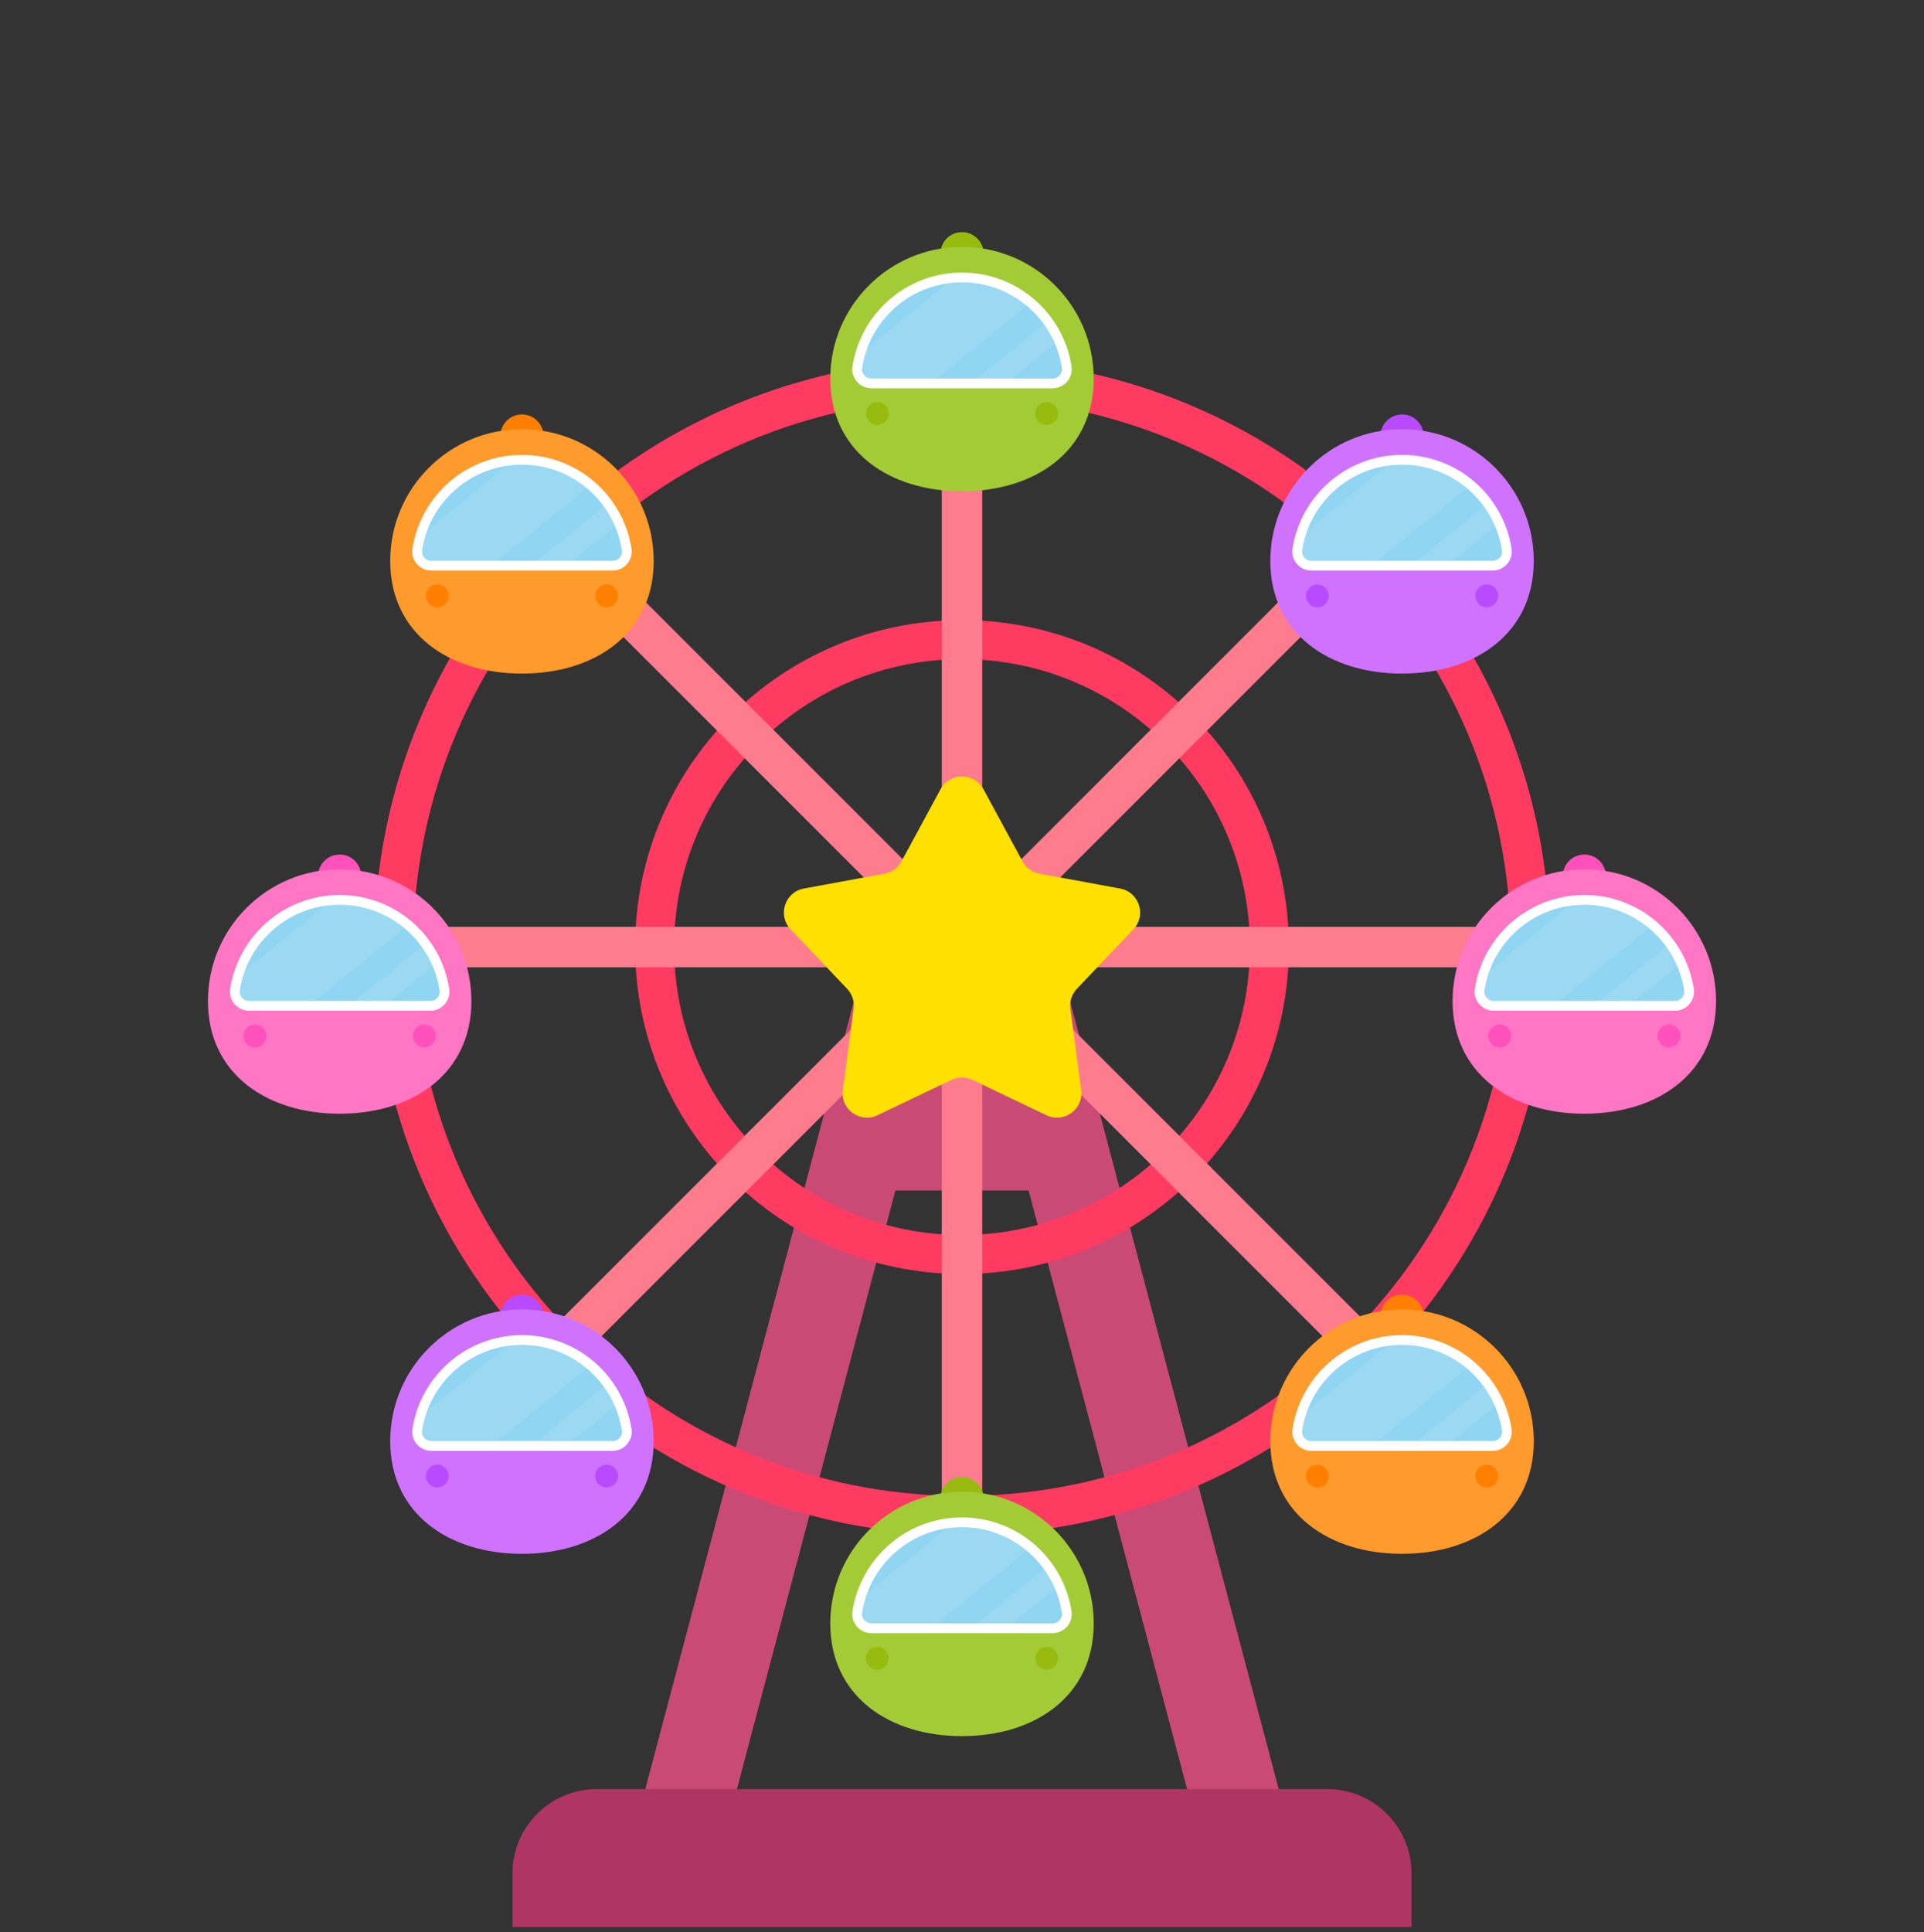 <svg width="240" height="241" viewBox="0 0 240 241" fill="none" xmlns="http://www.w3.org/2000/svg">
<rect x="0" y="0" width="240" height="241" fill="#333333" stroke="none"/>
<g clip-path="url(#clip0_4073_26161)">
<path d="M111.694 148.472H128.306L149.217 227.441H160.645L130.196 112.456H109.803L79.355 227.441H90.783L111.694 148.472Z" fill="#C94B75"/>
<path d="M120 156.461C141.176 156.461 158.342 139.294 158.342 118.118C158.342 96.942 141.176 79.776 120 79.776C98.824 79.776 81.658 96.942 81.658 118.118C81.658 139.294 98.824 156.461 120 156.461Z" stroke="#FF3B61" stroke-width="4.869" stroke-miterlimit="10"/>
<path d="M120 189.013C159.154 189.013 190.895 157.272 190.895 118.118C190.895 78.964 159.154 47.223 120 47.223C80.846 47.223 49.105 78.964 49.105 118.118C49.105 157.272 80.846 189.013 120 189.013Z" stroke="#FF3B61" stroke-width="4.869" stroke-miterlimit="10"/>
<path d="M122.523 42.599H117.477V193.637H122.523V42.599Z" fill="#FF7B8E"/>
<path d="M195.519 120.641V115.596L44.481 115.596V120.641L195.519 120.641Z" fill="#FF7B8E"/>
<path d="M171.616 173.301L175.183 169.734L68.384 62.934L64.816 66.502L171.616 173.301Z" fill="#FF7B8E"/>
<path d="M175.183 66.502L171.616 62.935L64.816 169.734L68.384 173.302L175.183 66.502Z" fill="#FF7B8E"/>
<path d="M120 34.339C121.488 34.339 122.694 33.132 122.694 31.645C122.694 30.157 121.488 28.951 120 28.951C118.512 28.951 117.306 30.157 117.306 31.645C117.306 33.132 118.512 34.339 120 34.339Z" fill="#97BC0F"/>
<path d="M136.432 47.223C136.432 56.299 129.075 61.275 120 61.275C110.925 61.275 103.568 56.299 103.568 47.223C103.568 38.148 110.925 30.791 120 30.791C129.075 30.791 136.432 38.148 136.432 47.223Z" fill="#A3CB36"/>
<path d="M109.438 52.999C110.224 52.999 110.861 52.362 110.861 51.576C110.861 50.79 110.224 50.153 109.438 50.153C108.652 50.153 108.014 50.79 108.014 51.576C108.014 52.362 108.652 52.999 109.438 52.999Z" fill="#97BC0F"/>
<path d="M130.562 52.999C131.348 52.999 131.986 52.362 131.986 51.576C131.986 50.79 131.348 50.153 130.562 50.153C129.776 50.153 129.139 50.79 129.139 51.576C129.139 52.362 129.776 52.999 130.562 52.999Z" fill="#97BC0F"/>
<path d="M108.697 47.819C107.617 47.819 106.775 46.858 106.939 45.791C107.915 39.455 113.391 34.603 120 34.603C126.609 34.603 132.085 39.455 133.061 45.791C133.225 46.858 132.383 47.819 131.303 47.819H108.697Z" fill="#90D5F2" stroke="white" stroke-width="1.217" stroke-miterlimit="10"/>
<g opacity="0.1">
<path d="M128.563 37.758C126.256 35.793 123.268 34.603 120 34.603C119.645 34.603 119.296 34.624 118.948 34.652L107.332 44.09C107.169 44.645 107.029 45.209 106.939 45.791C106.775 46.858 107.617 47.819 108.697 47.819H116.18L128.563 37.758Z" fill="white"/>
<path d="M132.095 42.496C131.711 41.624 131.229 40.806 130.674 40.045L121.106 47.819H125.544L132.095 42.496Z" fill="white"/>
</g>
<path d="M65.108 57.076C66.596 57.076 67.802 55.87 67.802 54.382C67.802 52.894 66.596 51.688 65.108 51.688C63.62 51.688 62.414 52.894 62.414 54.382C62.414 55.87 63.62 57.076 65.108 57.076Z" fill="#FF7F00"/>
<path d="M81.54 69.96C81.54 79.036 74.183 84.012 65.108 84.012C56.032 84.012 48.675 79.036 48.675 69.96C48.675 60.885 56.032 53.528 65.108 53.528C74.183 53.528 81.54 60.885 81.54 69.96Z" fill="#FF9A2C"/>
<path d="M54.545 75.736C55.332 75.736 55.969 75.099 55.969 74.313C55.969 73.527 55.332 72.89 54.545 72.89C53.759 72.89 53.122 73.527 53.122 74.313C53.122 75.099 53.759 75.736 54.545 75.736Z" fill="#FF7F00"/>
<path d="M75.67 75.736C76.456 75.736 77.094 75.099 77.094 74.313C77.094 73.527 76.456 72.89 75.67 72.89C74.884 72.89 74.247 73.527 74.247 74.313C74.247 75.099 74.884 75.736 75.67 75.736Z" fill="#FF7F00"/>
<path d="M53.805 70.556C52.725 70.556 51.883 69.595 52.047 68.528C53.023 62.192 58.499 57.341 65.108 57.341C71.717 57.341 77.193 62.192 78.168 68.528C78.333 69.595 77.49 70.556 76.411 70.556H53.805Z" fill="#90D5F2" stroke="white" stroke-width="1.217" stroke-miterlimit="10"/>
<g opacity="0.1">
<path d="M73.671 60.495C71.364 58.53 68.376 57.341 65.108 57.341C64.753 57.341 64.404 57.362 64.056 57.389L52.44 66.827C52.277 67.382 52.137 67.946 52.047 68.528C51.883 69.595 52.725 70.556 53.805 70.556H61.288L73.671 60.495Z" fill="white"/>
<path d="M77.203 65.233C76.819 64.361 76.337 63.544 75.782 62.782L66.214 70.556H70.652L77.203 65.233Z" fill="white"/>
</g>
<path d="M42.371 111.968C43.858 111.968 45.065 110.762 45.065 109.274C45.065 107.786 43.858 106.58 42.371 106.58C40.883 106.58 39.677 107.786 39.677 109.274C39.677 110.762 40.883 111.968 42.371 111.968Z" fill="#FF50BC"/>
<path d="M58.803 124.852C58.803 133.928 51.446 138.904 42.371 138.904C33.295 138.904 25.938 133.928 25.938 124.852C25.938 115.777 33.295 108.42 42.371 108.42C51.446 108.42 58.803 115.777 58.803 124.852Z" fill="#FF76C4"/>
<path d="M31.808 130.629C32.594 130.629 33.232 129.992 33.232 129.205C33.232 128.419 32.594 127.782 31.808 127.782C31.022 127.782 30.385 128.419 30.385 129.205C30.385 129.992 31.022 130.629 31.808 130.629Z" fill="#FF50BC"/>
<path d="M52.933 130.629C53.719 130.629 54.356 129.992 54.356 129.205C54.356 128.419 53.719 127.782 52.933 127.782C52.147 127.782 51.51 128.419 51.51 129.205C51.51 129.992 52.147 130.629 52.933 130.629Z" fill="#FF50BC"/>
<path d="M31.068 125.448C29.988 125.448 29.146 124.488 29.31 123.42C30.286 117.084 35.762 112.233 42.371 112.233C48.98 112.233 54.456 117.084 55.431 123.42C55.596 124.488 54.753 125.448 53.673 125.448H31.068Z" fill="#90D5F2" stroke="white" stroke-width="1.217" stroke-miterlimit="10"/>
<g opacity="0.1">
<path d="M50.933 115.387C48.627 113.422 45.638 112.233 42.371 112.233C42.016 112.233 41.666 112.254 41.319 112.281L29.703 121.72C29.539 122.274 29.4 122.838 29.31 123.42C29.146 124.488 29.988 125.448 31.068 125.448H38.551L50.933 115.387Z" fill="white"/>
<path d="M54.466 120.125C54.081 119.253 53.6 118.436 53.045 117.675L43.477 125.448H47.914L54.466 120.125Z" fill="white"/>
</g>
<path d="M65.108 166.86C66.596 166.86 67.802 165.654 67.802 164.166C67.802 162.678 66.596 161.472 65.108 161.472C63.62 161.472 62.414 162.678 62.414 164.166C62.414 165.654 63.62 166.86 65.108 166.86Z" fill="#B84AFF"/>
<path d="M81.54 179.744C81.54 188.82 74.183 193.796 65.108 193.796C56.032 193.796 48.675 188.82 48.675 179.744C48.675 170.669 56.032 163.312 65.108 163.312C74.183 163.312 81.54 170.669 81.54 179.744Z" fill="#CF73FF"/>
<path d="M54.545 185.521C55.332 185.521 55.969 184.884 55.969 184.097C55.969 183.311 55.332 182.674 54.545 182.674C53.759 182.674 53.122 183.311 53.122 184.097C53.122 184.884 53.759 185.521 54.545 185.521Z" fill="#B84AFF"/>
<path d="M75.67 185.521C76.456 185.521 77.094 184.884 77.094 184.097C77.094 183.311 76.456 182.674 75.67 182.674C74.884 182.674 74.247 183.311 74.247 184.097C74.247 184.884 74.884 185.521 75.67 185.521Z" fill="#B84AFF"/>
<path d="M53.805 180.34C52.725 180.34 51.883 179.38 52.047 178.312C53.023 171.976 58.499 167.125 65.108 167.125C71.717 167.125 77.193 171.976 78.168 178.312C78.333 179.38 77.49 180.34 76.411 180.34H53.805Z" fill="#90D5F2" stroke="white" stroke-width="1.217" stroke-miterlimit="10"/>
<g opacity="0.1">
<path d="M73.671 170.279C71.364 168.314 68.376 167.125 65.108 167.125C64.753 167.125 64.403 167.146 64.056 167.173L52.44 176.612C52.276 177.166 52.137 177.731 52.047 178.313C51.883 179.38 52.725 180.34 53.805 180.34H61.288L73.671 170.279Z" fill="white"/>
<path d="M77.203 175.017C76.819 174.145 76.337 173.328 75.782 172.567L66.214 180.34H70.652L77.203 175.017Z" fill="white"/>
</g>
<path d="M120 189.597C121.488 189.597 122.694 188.391 122.694 186.903C122.694 185.415 121.488 184.209 120 184.209C118.512 184.209 117.306 185.415 117.306 186.903C117.306 188.391 118.512 189.597 120 189.597Z" fill="#97BC0F"/>
<path d="M136.432 202.481C136.432 211.557 129.075 216.533 120 216.533C110.925 216.533 103.568 211.557 103.568 202.482C103.568 193.406 110.925 186.049 120 186.049C129.075 186.049 136.432 193.406 136.432 202.481Z" fill="#A3CB36"/>
<path d="M109.438 208.258C110.224 208.258 110.861 207.62 110.861 206.834C110.861 206.048 110.224 205.411 109.438 205.411C108.652 205.411 108.014 206.048 108.014 206.834C108.014 207.62 108.652 208.258 109.438 208.258Z" fill="#97BC0F"/>
<path d="M130.562 208.258C131.348 208.258 131.986 207.62 131.986 206.834C131.986 206.048 131.348 205.411 130.562 205.411C129.776 205.411 129.139 206.048 129.139 206.834C129.139 207.62 129.776 208.258 130.562 208.258Z" fill="#97BC0F"/>
<path d="M108.697 203.077C107.617 203.077 106.775 202.117 106.939 201.05C107.915 194.714 113.391 189.862 120 189.862C126.609 189.862 132.085 194.714 133.06 201.05C133.225 202.117 132.382 203.077 131.303 203.077H108.697Z" fill="#90D5F2" stroke="white" stroke-width="1.217" stroke-miterlimit="10"/>
<g opacity="0.1">
<path d="M128.563 193.017C126.256 191.051 123.268 189.862 120 189.862C119.645 189.862 119.296 189.883 118.948 189.91L107.332 199.349C107.169 199.903 107.029 200.468 106.939 201.05C106.775 202.117 107.617 203.078 108.697 203.078H116.18L128.563 193.017Z" fill="white"/>
<path d="M132.095 197.755C131.711 196.883 131.229 196.065 130.674 195.304L121.106 203.078H125.544L132.095 197.755Z" fill="white"/>
</g>
<path d="M174.892 166.86C176.38 166.86 177.586 165.654 177.586 164.166C177.586 162.678 176.38 161.472 174.892 161.472C173.404 161.472 172.198 162.678 172.198 164.166C172.198 165.654 173.404 166.86 174.892 166.86Z" fill="#FF7F00"/>
<path d="M191.324 179.744C191.324 188.82 183.967 193.796 174.892 193.796C165.817 193.796 158.46 188.82 158.46 179.744C158.46 170.669 165.817 163.312 174.892 163.312C183.967 163.312 191.324 170.669 191.324 179.744Z" fill="#FF9A2C"/>
<path d="M164.33 185.521C165.116 185.521 165.753 184.884 165.753 184.097C165.753 183.311 165.116 182.674 164.33 182.674C163.544 182.674 162.906 183.311 162.906 184.097C162.906 184.884 163.544 185.521 164.33 185.521Z" fill="#FF7F00"/>
<path d="M185.454 185.521C186.241 185.521 186.878 184.884 186.878 184.097C186.878 183.311 186.241 182.674 185.454 182.674C184.668 182.674 184.031 183.311 184.031 184.097C184.031 184.884 184.668 185.521 185.454 185.521Z" fill="#FF7F00"/>
<path d="M163.589 180.34C162.509 180.34 161.667 179.38 161.831 178.312C162.807 171.976 168.283 167.125 174.892 167.125C181.501 167.125 186.977 171.976 187.953 178.312C188.117 179.38 187.275 180.34 186.195 180.34H163.589Z" fill="#90D5F2" stroke="white" stroke-width="1.217" stroke-miterlimit="10"/>
<g opacity="0.1">
<path d="M183.455 170.279C181.148 168.314 178.16 167.125 174.892 167.125C174.537 167.125 174.188 167.146 173.84 167.173L162.224 176.612C162.061 177.166 161.921 177.731 161.831 178.313C161.667 179.38 162.509 180.34 163.589 180.34H171.072L183.455 170.279Z" fill="white"/>
<path d="M186.987 175.017C186.603 174.145 186.121 173.328 185.566 172.567L175.998 180.34H180.436L186.987 175.017Z" fill="white"/>
</g>
<path d="M197.629 111.968C199.117 111.968 200.323 110.762 200.323 109.274C200.323 107.786 199.117 106.58 197.629 106.58C196.141 106.58 194.935 107.786 194.935 109.274C194.935 110.762 196.141 111.968 197.629 111.968Z" fill="#FF50BC"/>
<path d="M214.061 124.852C214.061 133.928 206.704 138.904 197.629 138.904C188.554 138.904 181.197 133.928 181.197 124.852C181.197 115.777 188.554 108.42 197.629 108.42C206.704 108.42 214.061 115.777 214.061 124.852Z" fill="#FF76C4"/>
<path d="M187.067 130.629C187.853 130.629 188.49 129.992 188.49 129.205C188.49 128.419 187.853 127.782 187.067 127.782C186.281 127.782 185.643 128.419 185.643 129.205C185.643 129.992 186.281 130.629 187.067 130.629Z" fill="#FF50BC"/>
<path d="M208.191 130.629C208.978 130.629 209.615 129.992 209.615 129.205C209.615 128.419 208.978 127.782 208.191 127.782C207.405 127.782 206.768 128.419 206.768 129.205C206.768 129.992 207.405 130.629 208.191 130.629Z" fill="#FF50BC"/>
<path d="M186.326 125.448C185.246 125.448 184.404 124.488 184.568 123.42C185.544 117.084 191.02 112.233 197.629 112.233C204.238 112.233 209.714 117.084 210.69 123.42C210.854 124.488 210.012 125.448 208.932 125.448H186.326Z" fill="#90D5F2" stroke="white" stroke-width="1.217" stroke-miterlimit="10"/>
<g opacity="0.1">
<path d="M206.192 115.387C203.885 113.422 200.897 112.233 197.629 112.233C197.274 112.233 196.925 112.254 196.577 112.281L184.961 121.72C184.798 122.274 184.658 122.838 184.568 123.42C184.404 124.488 185.246 125.448 186.326 125.448H193.809L206.192 115.387Z" fill="white"/>
<path d="M209.724 120.125C209.34 119.253 208.858 118.436 208.303 117.675L198.735 125.448H203.173L209.724 120.125Z" fill="white"/>
</g>
<path d="M174.892 57.076C176.38 57.076 177.586 55.87 177.586 54.382C177.586 52.894 176.38 51.688 174.892 51.688C173.404 51.688 172.198 52.894 172.198 54.382C172.198 55.87 173.404 57.076 174.892 57.076Z" fill="#B84AFF"/>
<path d="M191.324 69.96C191.324 79.036 183.967 84.012 174.892 84.012C165.817 84.012 158.46 79.036 158.46 69.96C158.46 60.885 165.817 53.528 174.892 53.528C183.967 53.528 191.324 60.885 191.324 69.96Z" fill="#CF73FF"/>
<path d="M164.33 75.736C165.116 75.736 165.753 75.099 165.753 74.313C165.753 73.527 165.116 72.89 164.33 72.89C163.544 72.89 162.906 73.527 162.906 74.313C162.906 75.099 163.544 75.736 164.33 75.736Z" fill="#B84AFF"/>
<path d="M185.454 75.736C186.241 75.736 186.878 75.099 186.878 74.313C186.878 73.527 186.241 72.89 185.454 72.89C184.668 72.89 184.031 73.527 184.031 74.313C184.031 75.099 184.668 75.736 185.454 75.736Z" fill="#B84AFF"/>
<path d="M163.589 70.556C162.509 70.556 161.667 69.595 161.831 68.528C162.807 62.192 168.283 57.341 174.892 57.341C181.501 57.341 186.977 62.192 187.953 68.528C188.117 69.595 187.275 70.556 186.195 70.556H163.589Z" fill="#90D5F2" stroke="white" stroke-width="1.217" stroke-miterlimit="10"/>
<g opacity="0.1">
<path d="M183.455 60.495C181.148 58.53 178.16 57.341 174.892 57.341C174.537 57.341 174.188 57.362 173.84 57.389L162.224 66.827C162.061 67.382 161.921 67.946 161.831 68.528C161.667 69.596 162.509 70.556 163.589 70.556H171.072L183.455 60.495Z" fill="white"/>
<path d="M186.987 65.233C186.603 64.361 186.121 63.544 185.566 62.782L175.998 70.556H180.436L186.987 65.233Z" fill="white"/>
</g>
<path d="M122.674 98.43L127.547 107.423C127.984 108.231 128.765 108.798 129.669 108.964L139.727 110.82C142.102 111.258 143.043 114.155 141.38 115.905L134.333 123.319C133.699 123.985 133.401 124.902 133.522 125.813L134.866 135.953C135.183 138.347 132.718 140.137 130.54 139.096L121.311 134.685C120.482 134.288 119.518 134.288 118.688 134.685L109.46 139.096C107.282 140.137 104.817 138.347 105.134 135.953L106.478 125.813C106.599 124.902 106.301 123.985 105.667 123.319L98.62 115.905C96.957 114.155 97.898 111.258 100.273 110.82L110.331 108.964C111.235 108.798 112.015 108.231 112.453 107.423L117.326 98.43C118.477 96.307 121.523 96.307 122.674 98.43Z" fill="#FFE000"/>
<path d="M74.437 223.135H165.563C171.362 223.135 176.07 227.843 176.07 233.643V240.333H63.929V233.643C63.929 227.843 68.638 223.135 74.437 223.135Z" fill="#AF3564"/>
</g>
<defs>
<clipPath id="clip0_4073_26161">
<rect width="240" height="240" fill="white" transform="translate(0 0.333)"/>
</clipPath>
</defs>
</svg>
